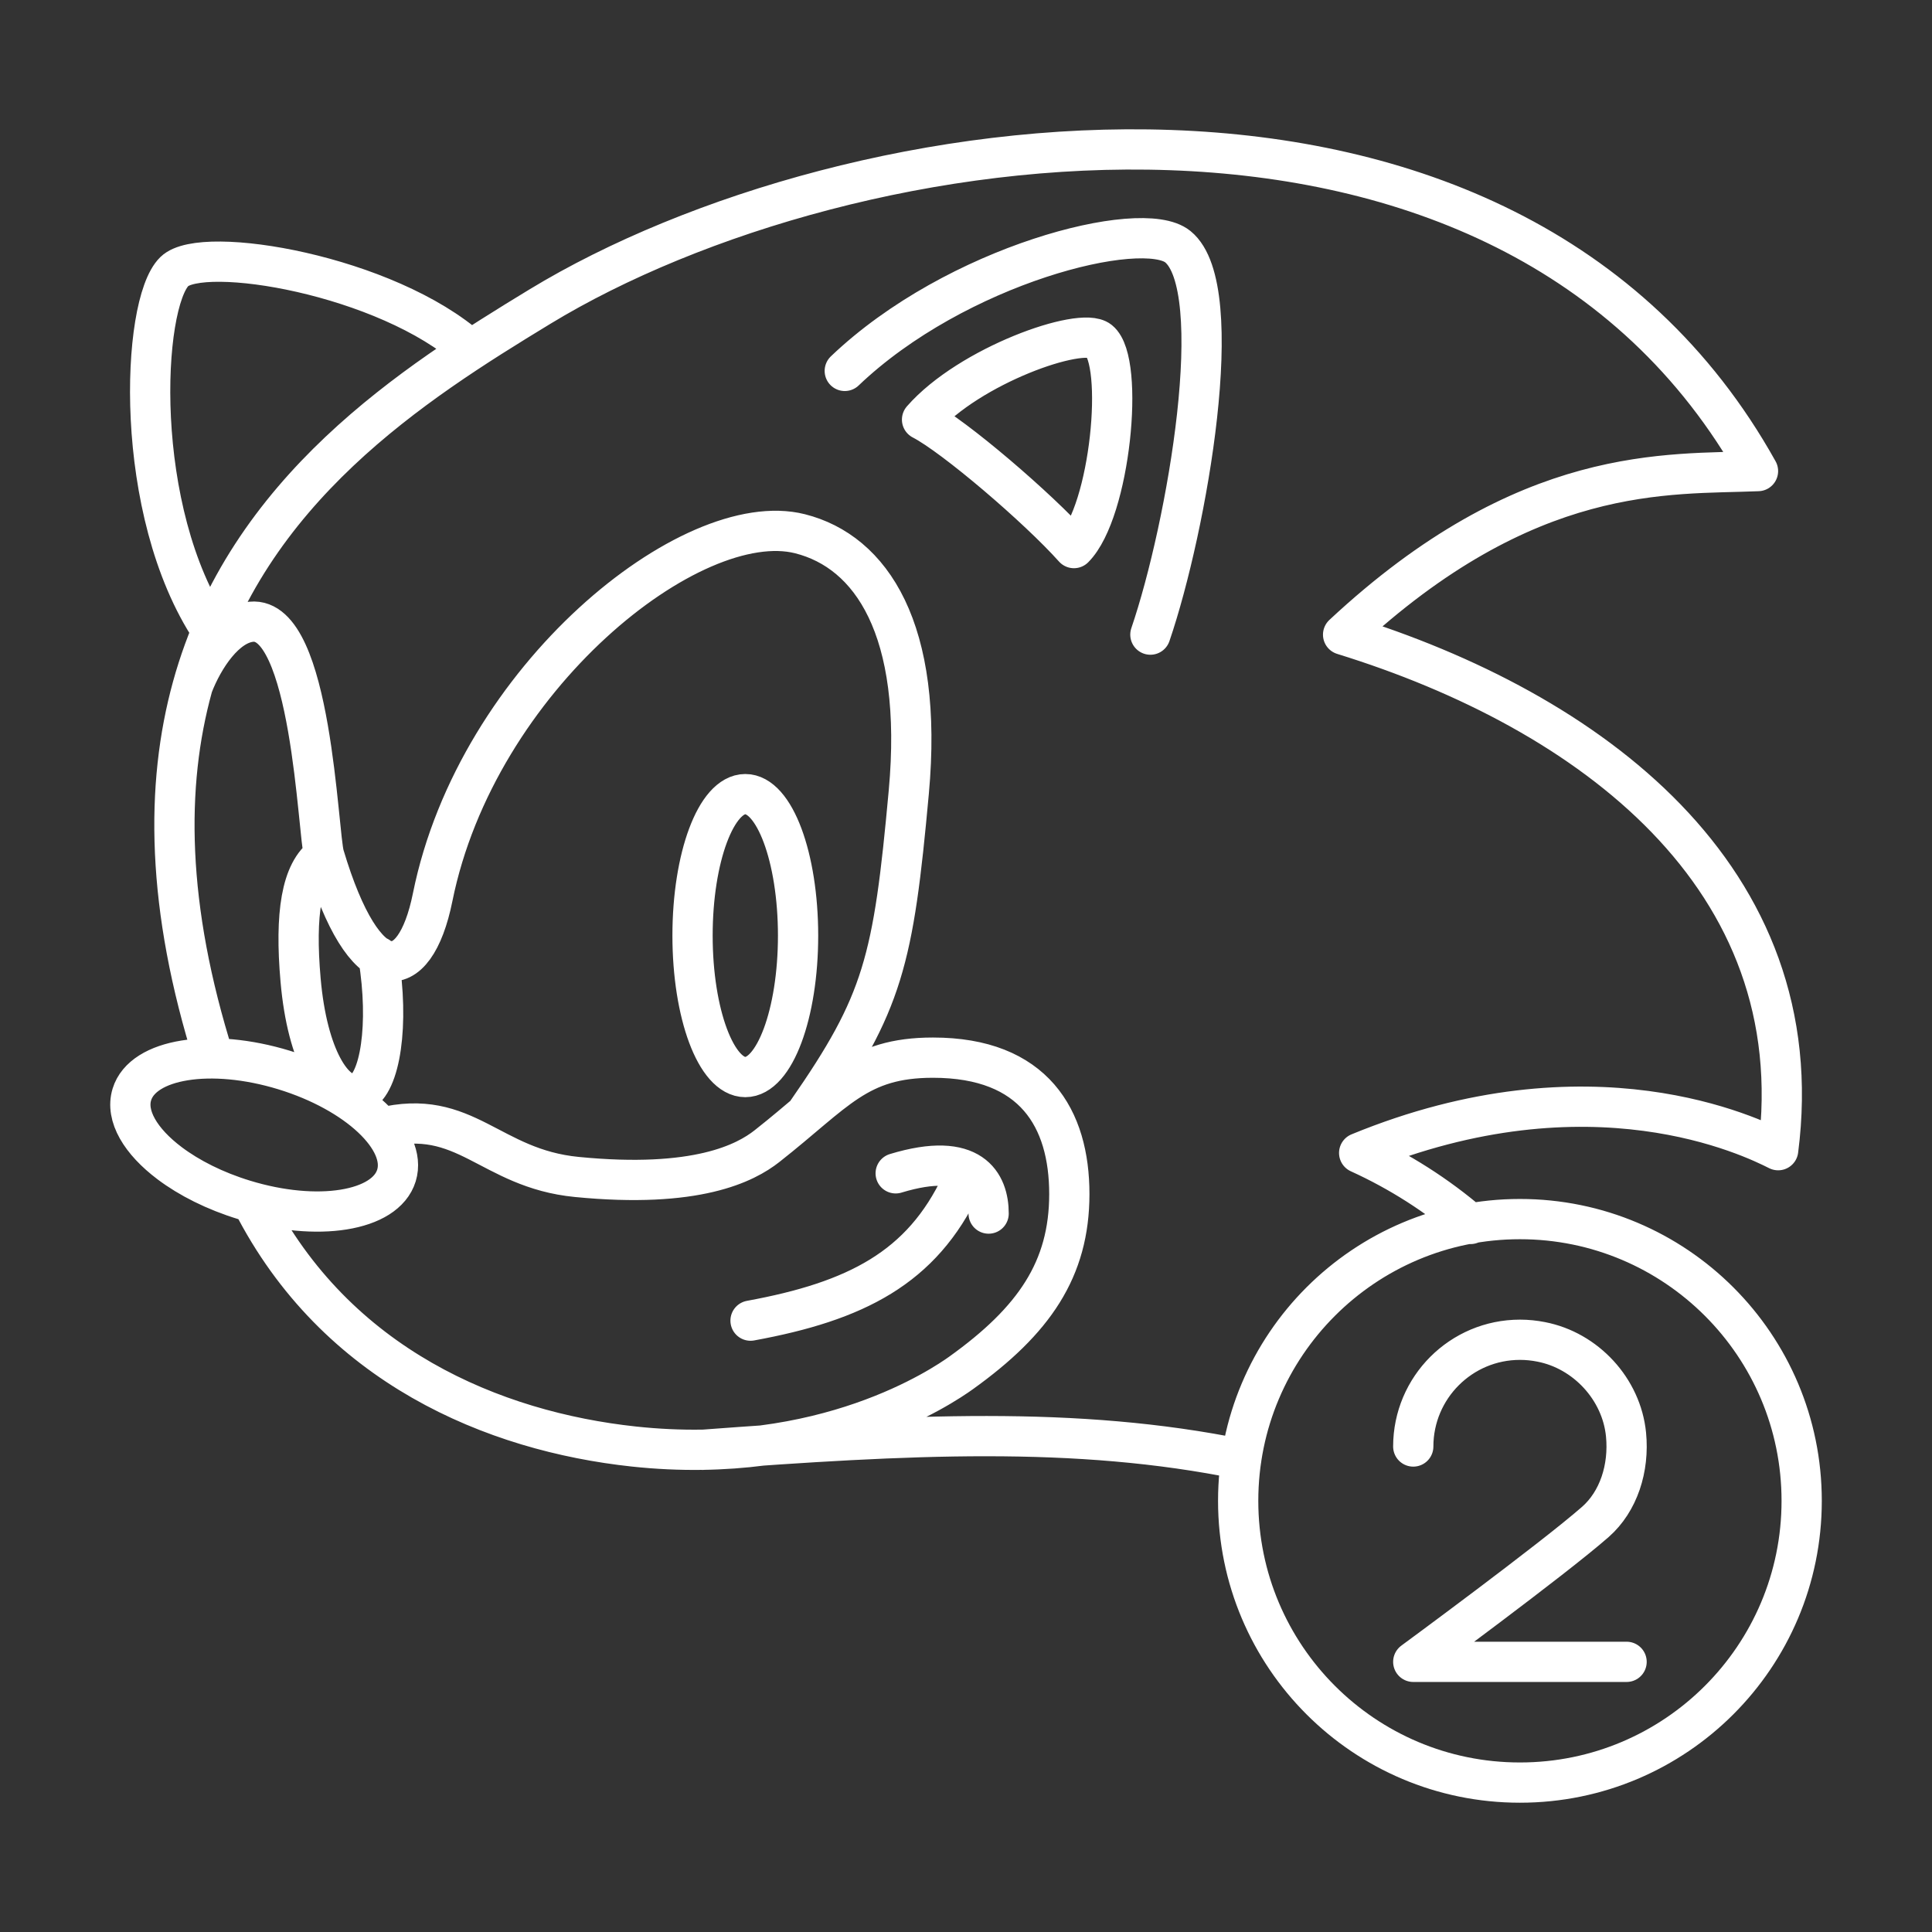 <?xml version="1.0" encoding="UTF-8"?><svg id="a" xmlns="http://www.w3.org/2000/svg" viewBox="0 0 48 48"><rect x="0" y="0" width="48" height="48" fill="#333333" stroke="none"/><defs><style>.b{fill:none;stroke:#fff;stroke-linecap:round;stroke-linejoin:round;}</style></defs><path class="b" d="M35.112,35.938c.001-1.465,1.189-2.653,2.654-2.652.175,0,.35.018.522.052,1.111.214,1.999,1.175,2.11,2.302.082.837-.184,1.664-.762,2.172-1.072.94-4.524,3.476-4.524,3.476h5.3M44.762,37.288c0,3.866-3.134,7-7,7s-7-3.134-7-7,3.134-7,7-7,7,3.134,7,7M5.262,15.669c-1.978-2.966-1.751-8.12-.93-8.923.696-.681,5.271.085,7.36,1.95M17.454,36.02c5.107-.38,9.27-.605,13.385.236M36.534,30.409c-.835-.715-1.766-1.309-2.766-1.764M33.768,28.645c5.76-2.368,9.76-.396,10.41-.069M44.178,28.576c.872-6.787-4.681-10.915-10.809-12.808M33.369,15.768c4.581-4.272,8.075-3.97,10.308-4.064M43.677,11.704C37.454.534,21.062,2.968,13.412,7.619c-3.132,1.905-7.276,4.54-8.63,9.443-.676,2.449-.656,5.463.535,9.234M20.053,27.626c1.89-2.716,2.143-3.748,2.526-7.95.369-4.045-.936-5.969-2.702-6.415-2.688-.68-8.026,3.574-9.128,9.032-.447,2.216-1.691,2.33-2.695-1.036-.16-.536-.311-5.96-1.81-5.81-.64.064-1.186.89-1.454,1.587M6.268,29.87c2.08,4.079,6.008,5.694,9.474,6.068,4.734.51,7.698-1.514,8.138-1.83,1.809-1.298,2.687-2.572,2.687-4.443s-.873-3.388-3.388-3.388c-1.871,0-2.4.842-4.123,2.198-.533.42-1.75,1.059-4.727.766-2.173-.213-2.757-1.74-4.853-1.221M4.214,28.9c.485.365,1.124.689,1.854.912,1.816.556,3.509.284,3.782-.608s-.978-2.065-2.793-2.62-3.508-.284-3.781.608c-.163.532.218,1.166.938,1.708M8.054,21.257c-.567.396-.73,1.452-.586,3.093.168,1.927.823,2.902,1.37,2.832.546-.07.82-1.452.61-3.086-.014-.109-.03-.218-.048-.327M19.828,23.244c0,1.941-.587,3.515-1.311,3.515h0c-.724,0-1.311-1.574-1.311-3.515h0c0-1.94.587-3.513,1.31-3.514.724-.002,1.311,1.571,1.312,3.512v.002M22.253,29.151c1.894-.575,2.309.263,2.309,1M18.647,32.811c2.617-.48,4.255-1.31,5.234-3.397M22.908,10.425c.794.408,2.885,2.197,3.774,3.192.905-.91,1.266-4.635.628-5.152-.45-.363-3.228.617-4.402,1.96M20.988,9.215c2.764-2.639,7.38-3.809,8.274-3.087,1.27,1.03.234,6.958-.681,9.639"/></svg>